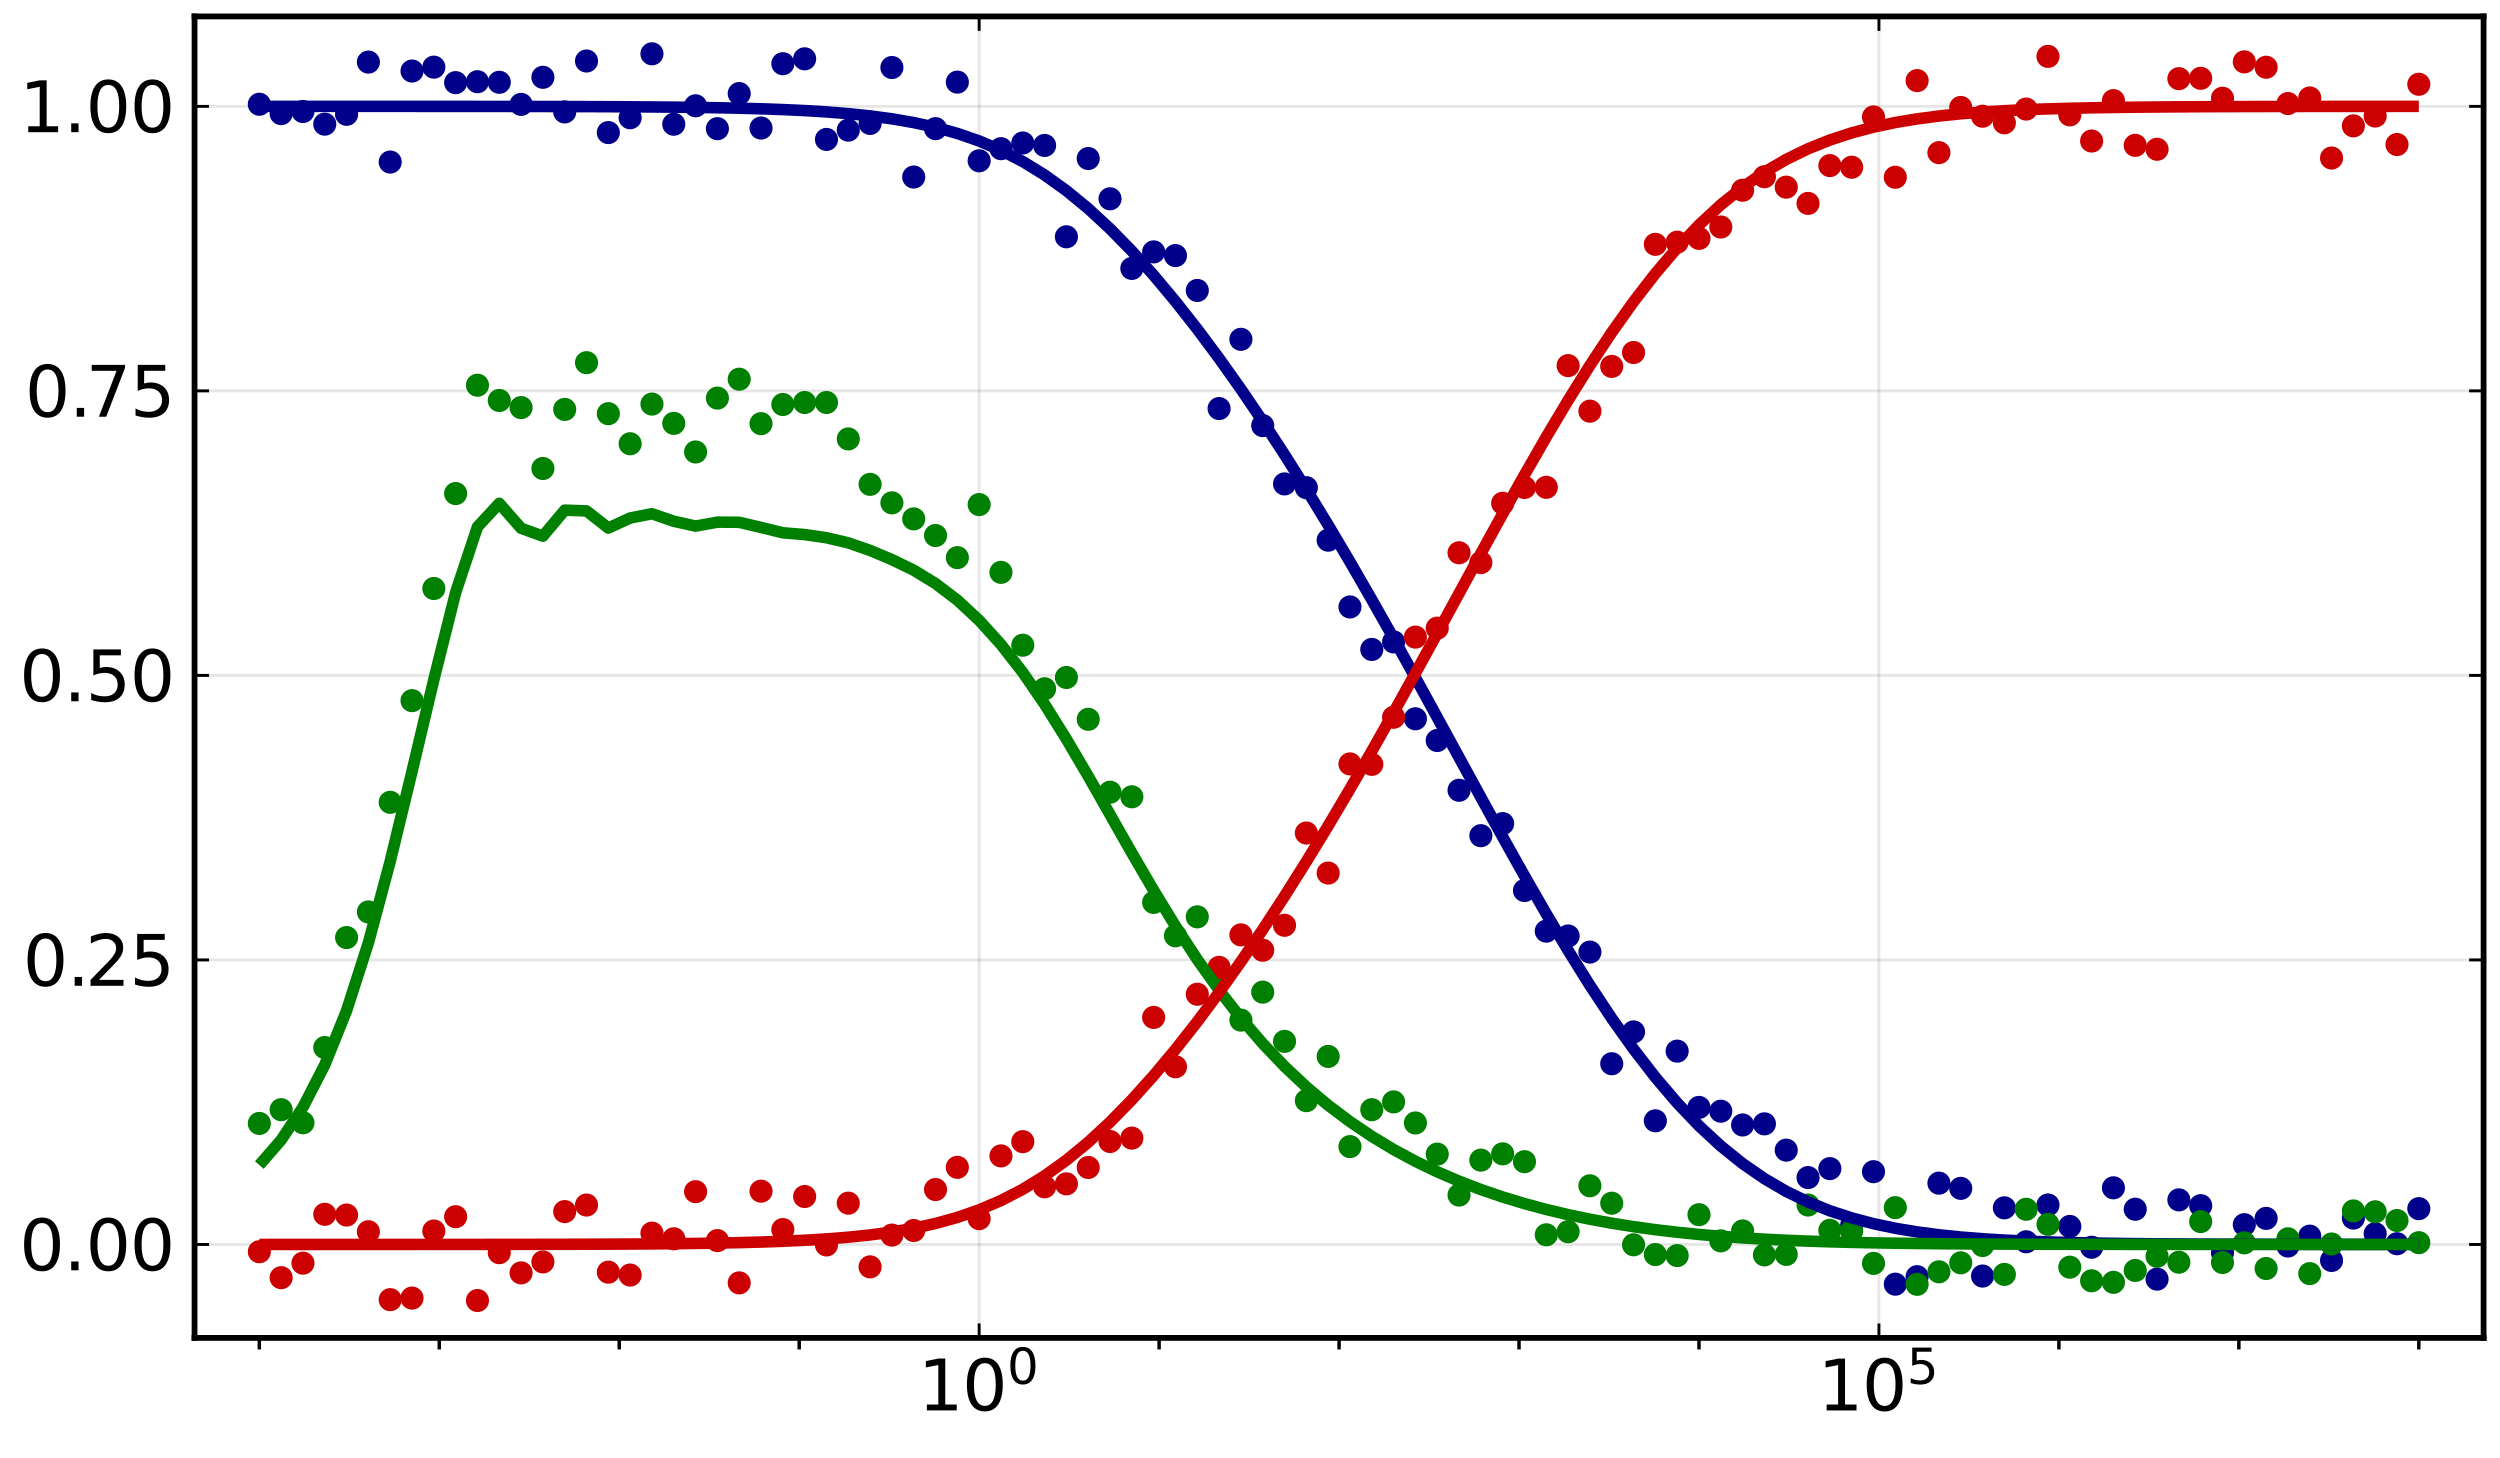 <?xml version="1.0" encoding="utf-8" standalone="no"?>
<!DOCTYPE svg PUBLIC "-//W3C//DTD SVG 1.1//EN"
  "http://www.w3.org/Graphics/SVG/1.1/DTD/svg11.dtd">
<svg xmlns:xlink="http://www.w3.org/1999/xlink" width="432pt" height="252pt" viewBox="0 0 432 252" xmlns="http://www.w3.org/2000/svg" version="1.1">
 <defs>
  <style type="text/css">*{stroke-linejoin: round; stroke-linecap: butt}</style>
 </defs>
 <g id="figure_1">
  <g id="patch_1">
   <path d="M 0 252 
L 432 252 
L 432 0 
L 0 0 
z
" style="fill: #ffffff"/>
  </g>
  <g id="axes_1">
   <g id="patch_2">
    <path d="M 33.617 231.193 
L 429.165 231.193 
L 429.165 2.835 
L 33.617 2.835 
z
" style="fill: #ffffff"/>
   </g>
   <g id="matplotlib.axis_1">
    <g id="xtick_1">
     <g id="line2d_1">
      <path d="M 169.198 231.193 
L 169.198 2.835 
" clip-path="url(#p4641d1c30d)" style="fill: none; stroke: #000000; stroke-opacity: 0.1; stroke-width: 0.5; stroke-linecap: square"/>
     </g>
     <g id="line2d_2">
      <defs>
       <path id="m5a7114e895" d="M 0 0 
L 0 -2.5 
" style="stroke: #000000; stroke-width: 0.5"/>
      </defs>
      <g>
       <use xlink:href="#m5a7114e895" x="169.198" y="231.193" style="stroke: #000000; stroke-width: 0.5"/>
      </g>
     </g>
     <g id="line2d_3">
      <defs>
       <path id="m2b6795e152" d="M 0 0 
L 0 2.5 
" style="stroke: #000000; stroke-width: 0.5"/>
      </defs>
      <g>
       <use xlink:href="#m2b6795e152" x="169.198" y="2.835" style="stroke: #000000; stroke-width: 0.5"/>
      </g>
     </g>
     <g id="text_1">
      <!-- $10^{0}$ -->
      <g transform="translate(158.638 243.811)scale(0.12 -0.12)">
       <defs>
        <path id="DejaVuSans-31" d="M 794 531 
L 1825 531 
L 1825 4091 
L 703 3866 
L 703 4441 
L 1819 4666 
L 2450 4666 
L 2450 531 
L 3481 531 
L 3481 0 
L 794 0 
L 794 531 
z
" transform="scale(0.016)"/>
        <path id="DejaVuSans-30" d="M 2034 4250 
Q 1547 4250 1301 3770 
Q 1056 3291 1056 2328 
Q 1056 1369 1301 889 
Q 1547 409 2034 409 
Q 2525 409 2770 889 
Q 3016 1369 3016 2328 
Q 3016 3291 2770 3770 
Q 2525 4250 2034 4250 
z
M 2034 4750 
Q 2819 4750 3233 4129 
Q 3647 3509 3647 2328 
Q 3647 1150 3233 529 
Q 2819 -91 2034 -91 
Q 1250 -91 836 529 
Q 422 1150 422 2328 
Q 422 3509 836 4129 
Q 1250 4750 2034 4750 
z
" transform="scale(0.016)"/>
       </defs>
       <use xlink:href="#DejaVuSans-31" transform="translate(0 0.766)"/>
       <use xlink:href="#DejaVuSans-30" transform="translate(63.623 0.766)"/>
       <use xlink:href="#DejaVuSans-30" transform="translate(128.203 39.047)scale(0.7)"/>
      </g>
     </g>
    </g>
    <g id="xtick_2">
     <g id="line2d_4">
      <path d="M 324.681 231.193 
L 324.681 2.835 
" clip-path="url(#p4641d1c30d)" style="fill: none; stroke: #000000; stroke-opacity: 0.1; stroke-width: 0.5; stroke-linecap: square"/>
     </g>
     <g id="line2d_5">
      <g>
       <use xlink:href="#m5a7114e895" x="324.681" y="231.193" style="stroke: #000000; stroke-width: 0.5"/>
      </g>
     </g>
     <g id="line2d_6">
      <g>
       <use xlink:href="#m2b6795e152" x="324.681" y="2.835" style="stroke: #000000; stroke-width: 0.5"/>
      </g>
     </g>
     <g id="text_2">
      <!-- $10^{5}$ -->
      <g transform="translate(314.121 243.811)scale(0.12 -0.12)">
       <defs>
        <path id="DejaVuSans-35" d="M 691 4666 
L 3169 4666 
L 3169 4134 
L 1269 4134 
L 1269 2991 
Q 1406 3038 1543 3061 
Q 1681 3084 1819 3084 
Q 2600 3084 3056 2656 
Q 3513 2228 3513 1497 
Q 3513 744 3044 326 
Q 2575 -91 1722 -91 
Q 1428 -91 1123 -41 
Q 819 9 494 109 
L 494 744 
Q 775 591 1075 516 
Q 1375 441 1709 441 
Q 2250 441 2565 725 
Q 2881 1009 2881 1497 
Q 2881 1984 2565 2268 
Q 2250 2553 1709 2553 
Q 1456 2553 1204 2497 
Q 953 2441 691 2322 
L 691 4666 
z
" transform="scale(0.016)"/>
       </defs>
       <use xlink:href="#DejaVuSans-31" transform="translate(0 0.684)"/>
       <use xlink:href="#DejaVuSans-30" transform="translate(63.623 0.684)"/>
       <use xlink:href="#DejaVuSans-35" transform="translate(128.203 38.966)scale(0.7)"/>
      </g>
     </g>
    </g>
    <g id="xtick_3">
     <g id="line2d_7">
      <defs>
       <path id="m2f42f1224a" d="M 0 0 
L 0 2 
" style="stroke: #000000; stroke-width: 0.6"/>
      </defs>
      <g>
       <use xlink:href="#m2f42f1224a" x="44.812" y="231.193" style="stroke: #000000; stroke-width: 0.6"/>
      </g>
     </g>
    </g>
    <g id="xtick_4">
     <g id="line2d_8">
      <g>
       <use xlink:href="#m2f42f1224a" x="75.908" y="231.193" style="stroke: #000000; stroke-width: 0.6"/>
      </g>
     </g>
    </g>
    <g id="xtick_5">
     <g id="line2d_9">
      <g>
       <use xlink:href="#m2f42f1224a" x="107.005" y="231.193" style="stroke: #000000; stroke-width: 0.6"/>
      </g>
     </g>
    </g>
    <g id="xtick_6">
     <g id="line2d_10">
      <g>
       <use xlink:href="#m2f42f1224a" x="138.102" y="231.193" style="stroke: #000000; stroke-width: 0.6"/>
      </g>
     </g>
    </g>
    <g id="xtick_7">
     <g id="line2d_11">
      <g>
       <use xlink:href="#m2f42f1224a" x="200.295" y="231.193" style="stroke: #000000; stroke-width: 0.6"/>
      </g>
     </g>
    </g>
    <g id="xtick_8">
     <g id="line2d_12">
      <g>
       <use xlink:href="#m2f42f1224a" x="231.391" y="231.193" style="stroke: #000000; stroke-width: 0.6"/>
      </g>
     </g>
    </g>
    <g id="xtick_9">
     <g id="line2d_13">
      <g>
       <use xlink:href="#m2f42f1224a" x="262.488" y="231.193" style="stroke: #000000; stroke-width: 0.6"/>
      </g>
     </g>
    </g>
    <g id="xtick_10">
     <g id="line2d_14">
      <g>
       <use xlink:href="#m2f42f1224a" x="293.584" y="231.193" style="stroke: #000000; stroke-width: 0.6"/>
      </g>
     </g>
    </g>
    <g id="xtick_11">
     <g id="line2d_15">
      <g>
       <use xlink:href="#m2f42f1224a" x="355.777" y="231.193" style="stroke: #000000; stroke-width: 0.6"/>
      </g>
     </g>
    </g>
    <g id="xtick_12">
     <g id="line2d_16">
      <g>
       <use xlink:href="#m2f42f1224a" x="386.874" y="231.193" style="stroke: #000000; stroke-width: 0.6"/>
      </g>
     </g>
    </g>
    <g id="xtick_13">
     <g id="line2d_17">
      <g>
       <use xlink:href="#m2f42f1224a" x="417.971" y="231.193" style="stroke: #000000; stroke-width: 0.6"/>
      </g>
     </g>
    </g>
   </g>
   <g id="matplotlib.axis_2">
    <g id="ytick_1">
     <g id="line2d_18">
      <path d="M 33.617 215.042 
L 429.165 215.042 
" clip-path="url(#p4641d1c30d)" style="fill: none; stroke: #000000; stroke-opacity: 0.1; stroke-width: 0.5; stroke-linecap: square"/>
     </g>
     <g id="line2d_19">
      <defs>
       <path id="ma3a9febc92" d="M 0 0 
L 2.5 0 
" style="stroke: #000000; stroke-width: 0.5"/>
      </defs>
      <g>
       <use xlink:href="#ma3a9febc92" x="33.617" y="215.042" style="stroke: #000000; stroke-width: 0.5"/>
      </g>
     </g>
     <g id="line2d_20">
      <defs>
       <path id="m86ce51bed1" d="M 0 0 
L -2.5 0 
" style="stroke: #000000; stroke-width: 0.5"/>
      </defs>
      <g>
       <use xlink:href="#m86ce51bed1" x="429.165" y="215.042" style="stroke: #000000; stroke-width: 0.5"/>
      </g>
     </g>
     <g id="text_3">
      <!-- $0.00$ -->
      <g transform="translate(3.357 219.601)scale(0.12 -0.12)">
       <defs>
        <path id="DejaVuSans-2e" d="M 684 794 
L 1344 794 
L 1344 0 
L 684 0 
L 684 794 
z
" transform="scale(0.016)"/>
       </defs>
       <use xlink:href="#DejaVuSans-30" transform="translate(0 0.781)"/>
       <use xlink:href="#DejaVuSans-2e" transform="translate(63.623 0.781)"/>
       <use xlink:href="#DejaVuSans-30" transform="translate(95.41 0.781)"/>
       <use xlink:href="#DejaVuSans-30" transform="translate(159.033 0.781)"/>
      </g>
     </g>
    </g>
    <g id="ytick_2">
     <g id="line2d_21">
      <path d="M 33.617 165.876 
L 429.165 165.876 
" clip-path="url(#p4641d1c30d)" style="fill: none; stroke: #000000; stroke-opacity: 0.1; stroke-width: 0.5; stroke-linecap: square"/>
     </g>
     <g id="line2d_22">
      <g>
       <use xlink:href="#ma3a9febc92" x="33.617" y="165.876" style="stroke: #000000; stroke-width: 0.5"/>
      </g>
     </g>
     <g id="line2d_23">
      <g>
       <use xlink:href="#m86ce51bed1" x="429.165" y="165.876" style="stroke: #000000; stroke-width: 0.5"/>
      </g>
     </g>
     <g id="text_4">
      <!-- $0.25$ -->
      <g transform="translate(3.957 170.435)scale(0.12 -0.12)">
       <defs>
        <path id="DejaVuSans-32" d="M 1228 531 
L 3431 531 
L 3431 0 
L 469 0 
L 469 531 
Q 828 903 1448 1529 
Q 2069 2156 2228 2338 
Q 2531 2678 2651 2914 
Q 2772 3150 2772 3378 
Q 2772 3750 2511 3984 
Q 2250 4219 1831 4219 
Q 1534 4219 1204 4116 
Q 875 4013 500 3803 
L 500 4441 
Q 881 4594 1212 4672 
Q 1544 4750 1819 4750 
Q 2544 4750 2975 4387 
Q 3406 4025 3406 3419 
Q 3406 3131 3298 2873 
Q 3191 2616 2906 2266 
Q 2828 2175 2409 1742 
Q 1991 1309 1228 531 
z
" transform="scale(0.016)"/>
       </defs>
       <use xlink:href="#DejaVuSans-30" transform="translate(0 0.781)"/>
       <use xlink:href="#DejaVuSans-2e" transform="translate(63.623 0.781)"/>
       <use xlink:href="#DejaVuSans-32" transform="translate(89.91 0.781)"/>
       <use xlink:href="#DejaVuSans-35" transform="translate(153.533 0.781)"/>
      </g>
     </g>
    </g>
    <g id="ytick_3">
     <g id="line2d_24">
      <path d="M 33.617 116.709 
L 429.165 116.709 
" clip-path="url(#p4641d1c30d)" style="fill: none; stroke: #000000; stroke-opacity: 0.1; stroke-width: 0.5; stroke-linecap: square"/>
     </g>
     <g id="line2d_25">
      <g>
       <use xlink:href="#ma3a9febc92" x="33.617" y="116.709" style="stroke: #000000; stroke-width: 0.5"/>
      </g>
     </g>
     <g id="line2d_26">
      <g>
       <use xlink:href="#m86ce51bed1" x="429.165" y="116.709" style="stroke: #000000; stroke-width: 0.5"/>
      </g>
     </g>
     <g id="text_5">
      <!-- $0.50$ -->
      <g transform="translate(3.357 121.269)scale(0.12 -0.12)">
       <use xlink:href="#DejaVuSans-30" transform="translate(0 0.781)"/>
       <use xlink:href="#DejaVuSans-2e" transform="translate(63.623 0.781)"/>
       <use xlink:href="#DejaVuSans-35" transform="translate(95.41 0.781)"/>
       <use xlink:href="#DejaVuSans-30" transform="translate(159.033 0.781)"/>
      </g>
     </g>
    </g>
    <g id="ytick_4">
     <g id="line2d_27">
      <path d="M 33.617 67.543 
L 429.165 67.543 
" clip-path="url(#p4641d1c30d)" style="fill: none; stroke: #000000; stroke-opacity: 0.1; stroke-width: 0.5; stroke-linecap: square"/>
     </g>
     <g id="line2d_28">
      <g>
       <use xlink:href="#ma3a9febc92" x="33.617" y="67.543" style="stroke: #000000; stroke-width: 0.5"/>
      </g>
     </g>
     <g id="line2d_29">
      <g>
       <use xlink:href="#m86ce51bed1" x="429.165" y="67.543" style="stroke: #000000; stroke-width: 0.5"/>
      </g>
     </g>
     <g id="text_6">
      <!-- $0.75$ -->
      <g transform="translate(4.317 72.102)scale(0.12 -0.12)">
       <defs>
        <path id="DejaVuSans-37" d="M 525 4666 
L 3525 4666 
L 3525 4397 
L 1831 0 
L 1172 0 
L 2766 4134 
L 525 4134 
L 525 4666 
z
" transform="scale(0.016)"/>
       </defs>
       <use xlink:href="#DejaVuSans-30" transform="translate(0 0.781)"/>
       <use xlink:href="#DejaVuSans-2e" transform="translate(63.623 0.781)"/>
       <use xlink:href="#DejaVuSans-37" transform="translate(87.66 0.781)"/>
       <use xlink:href="#DejaVuSans-35" transform="translate(151.283 0.781)"/>
      </g>
     </g>
    </g>
    <g id="ytick_5">
     <g id="line2d_30">
      <path d="M 33.617 18.377 
L 429.165 18.377 
" clip-path="url(#p4641d1c30d)" style="fill: none; stroke: #000000; stroke-opacity: 0.1; stroke-width: 0.5; stroke-linecap: square"/>
     </g>
     <g id="line2d_31">
      <g>
       <use xlink:href="#ma3a9febc92" x="33.617" y="18.377" style="stroke: #000000; stroke-width: 0.5"/>
      </g>
     </g>
     <g id="line2d_32">
      <g>
       <use xlink:href="#m86ce51bed1" x="429.165" y="18.377" style="stroke: #000000; stroke-width: 0.5"/>
      </g>
     </g>
     <g id="text_7">
      <!-- $1.00$ -->
      <g transform="translate(3.357 22.936)scale(0.12 -0.12)">
       <use xlink:href="#DejaVuSans-31" transform="translate(0 0.781)"/>
       <use xlink:href="#DejaVuSans-2e" transform="translate(63.623 0.781)"/>
       <use xlink:href="#DejaVuSans-30" transform="translate(95.41 0.781)"/>
       <use xlink:href="#DejaVuSans-30" transform="translate(159.033 0.781)"/>
      </g>
     </g>
    </g>
   </g>
   <g id="PathCollection_1">
    <defs>
     <path id="mcb235f9693" d="M 0 2 
C 0.53 2 1.039 1.789 1.414 1.414 
C 1.789 1.039 2 0.53 2 0 
C 2 -0.53 1.789 -1.039 1.414 -1.414 
C 1.039 -1.789 0.53 -2 0 -2 
C -0.53 -2 -1.039 -1.789 -1.414 -1.414 
C -1.789 -1.039 -2 -0.53 -2 0 
C -2 0.53 -1.789 1.039 -1.414 1.414 
C -1.039 1.789 -0.53 2 0 2 
z
"/>
    </defs>
    <g clip-path="url(#p4641d1c30d)">
     <use xlink:href="#mcb235f9693" x="44.812" y="18.016" style="fill: #00008b"/>
     <use xlink:href="#mcb235f9693" x="48.581" y="19.632" style="fill: #00008b"/>
     <use xlink:href="#mcb235f9693" x="52.35" y="19.269" style="fill: #00008b"/>
     <use xlink:href="#mcb235f9693" x="56.12" y="21.452" style="fill: #00008b"/>
     <use xlink:href="#mcb235f9693" x="59.889" y="19.754" style="fill: #00008b"/>
     <use xlink:href="#mcb235f9693" x="63.658" y="10.73" style="fill: #00008b"/>
     <use xlink:href="#mcb235f9693" x="67.428" y="28.001" style="fill: #00008b"/>
     <use xlink:href="#mcb235f9693" x="71.197" y="12.274" style="fill: #00008b"/>
     <use xlink:href="#mcb235f9693" x="74.966" y="11.602" style="fill: #00008b"/>
     <use xlink:href="#mcb235f9693" x="78.735" y="14.28" style="fill: #00008b"/>
     <use xlink:href="#mcb235f9693" x="82.505" y="14.119" style="fill: #00008b"/>
     <use xlink:href="#mcb235f9693" x="86.274" y="14.219" style="fill: #00008b"/>
     <use xlink:href="#mcb235f9693" x="90.043" y="18.038" style="fill: #00008b"/>
     <use xlink:href="#mcb235f9693" x="93.813" y="13.358" style="fill: #00008b"/>
     <use xlink:href="#mcb235f9693" x="97.582" y="19.342" style="fill: #00008b"/>
     <use xlink:href="#mcb235f9693" x="101.351" y="10.541" style="fill: #00008b"/>
     <use xlink:href="#mcb235f9693" x="105.12" y="22.908" style="fill: #00008b"/>
     <use xlink:href="#mcb235f9693" x="108.89" y="20.346" style="fill: #00008b"/>
     <use xlink:href="#mcb235f9693" x="112.659" y="9.298" style="fill: #00008b"/>
     <use xlink:href="#mcb235f9693" x="116.428" y="21.466" style="fill: #00008b"/>
     <use xlink:href="#mcb235f9693" x="120.198" y="18.28" style="fill: #00008b"/>
     <use xlink:href="#mcb235f9693" x="123.967" y="22.236" style="fill: #00008b"/>
     <use xlink:href="#mcb235f9693" x="127.736" y="16.169" style="fill: #00008b"/>
     <use xlink:href="#mcb235f9693" x="131.505" y="22.127" style="fill: #00008b"/>
     <use xlink:href="#mcb235f9693" x="135.275" y="11.009" style="fill: #00008b"/>
     <use xlink:href="#mcb235f9693" x="139.044" y="10.163" style="fill: #00008b"/>
     <use xlink:href="#mcb235f9693" x="142.813" y="24.092" style="fill: #00008b"/>
     <use xlink:href="#mcb235f9693" x="146.582" y="22.486" style="fill: #00008b"/>
     <use xlink:href="#mcb235f9693" x="150.352" y="21.329" style="fill: #00008b"/>
     <use xlink:href="#mcb235f9693" x="154.121" y="11.665" style="fill: #00008b"/>
     <use xlink:href="#mcb235f9693" x="157.89" y="30.592" style="fill: #00008b"/>
     <use xlink:href="#mcb235f9693" x="161.66" y="22.228" style="fill: #00008b"/>
     <use xlink:href="#mcb235f9693" x="165.429" y="14.19" style="fill: #00008b"/>
     <use xlink:href="#mcb235f9693" x="169.198" y="27.784" style="fill: #00008b"/>
     <use xlink:href="#mcb235f9693" x="172.967" y="25.691" style="fill: #00008b"/>
     <use xlink:href="#mcb235f9693" x="176.737" y="24.711" style="fill: #00008b"/>
     <use xlink:href="#mcb235f9693" x="180.506" y="25.135" style="fill: #00008b"/>
     <use xlink:href="#mcb235f9693" x="184.275" y="40.917" style="fill: #00008b"/>
     <use xlink:href="#mcb235f9693" x="188.045" y="27.393" style="fill: #00008b"/>
     <use xlink:href="#mcb235f9693" x="191.814" y="34.353" style="fill: #00008b"/>
     <use xlink:href="#mcb235f9693" x="195.583" y="46.384" style="fill: #00008b"/>
     <use xlink:href="#mcb235f9693" x="199.352" y="43.528" style="fill: #00008b"/>
     <use xlink:href="#mcb235f9693" x="203.122" y="44.163" style="fill: #00008b"/>
     <use xlink:href="#mcb235f9693" x="206.891" y="50.19" style="fill: #00008b"/>
     <use xlink:href="#mcb235f9693" x="210.66" y="70.597" style="fill: #00008b"/>
     <use xlink:href="#mcb235f9693" x="214.43" y="58.634" style="fill: #00008b"/>
     <use xlink:href="#mcb235f9693" x="218.199" y="73.545" style="fill: #00008b"/>
     <use xlink:href="#mcb235f9693" x="221.968" y="83.62" style="fill: #00008b"/>
     <use xlink:href="#mcb235f9693" x="225.737" y="84.272" style="fill: #00008b"/>
     <use xlink:href="#mcb235f9693" x="229.507" y="93.342" style="fill: #00008b"/>
     <use xlink:href="#mcb235f9693" x="233.276" y="104.881" style="fill: #00008b"/>
     <use xlink:href="#mcb235f9693" x="237.045" y="112.225" style="fill: #00008b"/>
     <use xlink:href="#mcb235f9693" x="240.814" y="110.92" style="fill: #00008b"/>
     <use xlink:href="#mcb235f9693" x="244.584" y="124.204" style="fill: #00008b"/>
     <use xlink:href="#mcb235f9693" x="248.353" y="127.959" style="fill: #00008b"/>
     <use xlink:href="#mcb235f9693" x="252.122" y="136.56" style="fill: #00008b"/>
     <use xlink:href="#mcb235f9693" x="255.892" y="144.406" style="fill: #00008b"/>
     <use xlink:href="#mcb235f9693" x="259.661" y="142.323" style="fill: #00008b"/>
     <use xlink:href="#mcb235f9693" x="263.43" y="153.881" style="fill: #00008b"/>
     <use xlink:href="#mcb235f9693" x="267.199" y="160.902" style="fill: #00008b"/>
     <use xlink:href="#mcb235f9693" x="270.969" y="161.736" style="fill: #00008b"/>
     <use xlink:href="#mcb235f9693" x="274.738" y="164.519" style="fill: #00008b"/>
     <use xlink:href="#mcb235f9693" x="278.507" y="183.813" style="fill: #00008b"/>
     <use xlink:href="#mcb235f9693" x="282.277" y="178.311" style="fill: #00008b"/>
     <use xlink:href="#mcb235f9693" x="286.046" y="193.677" style="fill: #00008b"/>
     <use xlink:href="#mcb235f9693" x="289.815" y="181.635" style="fill: #00008b"/>
     <use xlink:href="#mcb235f9693" x="293.584" y="191.362" style="fill: #00008b"/>
     <use xlink:href="#mcb235f9693" x="297.354" y="192.014" style="fill: #00008b"/>
     <use xlink:href="#mcb235f9693" x="301.123" y="194.396" style="fill: #00008b"/>
     <use xlink:href="#mcb235f9693" x="304.892" y="194.201" style="fill: #00008b"/>
     <use xlink:href="#mcb235f9693" x="308.661" y="198.745" style="fill: #00008b"/>
     <use xlink:href="#mcb235f9693" x="312.431" y="203.484" style="fill: #00008b"/>
     <use xlink:href="#mcb235f9693" x="316.2" y="201.936" style="fill: #00008b"/>
     <use xlink:href="#mcb235f9693" x="319.969" y="211.735" style="fill: #00008b"/>
     <use xlink:href="#mcb235f9693" x="323.739" y="202.467" style="fill: #00008b"/>
     <use xlink:href="#mcb235f9693" x="327.508" y="221.906" style="fill: #00008b"/>
     <use xlink:href="#mcb235f9693" x="331.277" y="220.607" style="fill: #00008b"/>
     <use xlink:href="#mcb235f9693" x="335.046" y="204.448" style="fill: #00008b"/>
     <use xlink:href="#mcb235f9693" x="338.816" y="205.35" style="fill: #00008b"/>
     <use xlink:href="#mcb235f9693" x="342.585" y="220.501" style="fill: #00008b"/>
     <use xlink:href="#mcb235f9693" x="346.354" y="208.713" style="fill: #00008b"/>
     <use xlink:href="#mcb235f9693" x="350.124" y="214.579" style="fill: #00008b"/>
     <use xlink:href="#mcb235f9693" x="353.893" y="208.217" style="fill: #00008b"/>
     <use xlink:href="#mcb235f9693" x="357.662" y="211.925" style="fill: #00008b"/>
     <use xlink:href="#mcb235f9693" x="361.431" y="215.526" style="fill: #00008b"/>
     <use xlink:href="#mcb235f9693" x="365.201" y="205.253" style="fill: #00008b"/>
     <use xlink:href="#mcb235f9693" x="368.97" y="208.956" style="fill: #00008b"/>
     <use xlink:href="#mcb235f9693" x="372.739" y="221.029" style="fill: #00008b"/>
     <use xlink:href="#mcb235f9693" x="376.509" y="207.338" style="fill: #00008b"/>
     <use xlink:href="#mcb235f9693" x="380.278" y="208.337" style="fill: #00008b"/>
     <use xlink:href="#mcb235f9693" x="384.047" y="216.477" style="fill: #00008b"/>
     <use xlink:href="#mcb235f9693" x="387.816" y="211.628" style="fill: #00008b"/>
     <use xlink:href="#mcb235f9693" x="391.586" y="210.538" style="fill: #00008b"/>
     <use xlink:href="#mcb235f9693" x="395.355" y="215.317" style="fill: #00008b"/>
     <use xlink:href="#mcb235f9693" x="399.124" y="213.607" style="fill: #00008b"/>
     <use xlink:href="#mcb235f9693" x="402.893" y="217.807" style="fill: #00008b"/>
     <use xlink:href="#mcb235f9693" x="406.663" y="210.485" style="fill: #00008b"/>
     <use xlink:href="#mcb235f9693" x="410.432" y="213.183" style="fill: #00008b"/>
     <use xlink:href="#mcb235f9693" x="414.201" y="214.916" style="fill: #00008b"/>
     <use xlink:href="#mcb235f9693" x="417.971" y="208.852" style="fill: #00008b"/>
    </g>
   </g>
   <g id="PathCollection_2">
    <defs>
     <path id="m512f59ced0" d="M 0 2 
C 0.53 2 1.039 1.789 1.414 1.414 
C 1.789 1.039 2 0.53 2 0 
C 2 -0.53 1.789 -1.039 1.414 -1.414 
C 1.039 -1.789 0.53 -2 0 -2 
C -0.53 -2 -1.039 -1.789 -1.414 -1.414 
C -1.789 -1.039 -2 -0.53 -2 0 
C -2 0.53 -1.789 1.039 -1.414 1.414 
C -1.039 1.789 -0.53 2 0 2 
z
"/>
    </defs>
    <g clip-path="url(#p4641d1c30d)">
     <use xlink:href="#m512f59ced0" x="44.812" y="194.129" style="fill: #008000"/>
     <use xlink:href="#m512f59ced0" x="48.581" y="191.753" style="fill: #008000"/>
     <use xlink:href="#m512f59ced0" x="52.35" y="194.014" style="fill: #008000"/>
     <use xlink:href="#m512f59ced0" x="56.12" y="181.014" style="fill: #008000"/>
     <use xlink:href="#m512f59ced0" x="59.889" y="162.01" style="fill: #008000"/>
     <use xlink:href="#m512f59ced0" x="63.658" y="157.586" style="fill: #008000"/>
     <use xlink:href="#m512f59ced0" x="67.428" y="138.64" style="fill: #008000"/>
     <use xlink:href="#m512f59ced0" x="71.197" y="121.071" style="fill: #008000"/>
     <use xlink:href="#m512f59ced0" x="74.966" y="101.693" style="fill: #008000"/>
     <use xlink:href="#m512f59ced0" x="78.735" y="85.285" style="fill: #008000"/>
     <use xlink:href="#m512f59ced0" x="82.505" y="66.564" style="fill: #008000"/>
     <use xlink:href="#m512f59ced0" x="86.274" y="69.204" style="fill: #008000"/>
     <use xlink:href="#m512f59ced0" x="90.043" y="70.431" style="fill: #008000"/>
     <use xlink:href="#m512f59ced0" x="93.813" y="80.957" style="fill: #008000"/>
     <use xlink:href="#m512f59ced0" x="97.582" y="70.745" style="fill: #008000"/>
     <use xlink:href="#m512f59ced0" x="101.351" y="62.668" style="fill: #008000"/>
     <use xlink:href="#m512f59ced0" x="105.12" y="71.481" style="fill: #008000"/>
     <use xlink:href="#m512f59ced0" x="108.89" y="76.681" style="fill: #008000"/>
     <use xlink:href="#m512f59ced0" x="112.659" y="69.825" style="fill: #008000"/>
     <use xlink:href="#m512f59ced0" x="116.428" y="73.159" style="fill: #008000"/>
     <use xlink:href="#m512f59ced0" x="120.198" y="78.102" style="fill: #008000"/>
     <use xlink:href="#m512f59ced0" x="123.967" y="68.792" style="fill: #008000"/>
     <use xlink:href="#m512f59ced0" x="127.736" y="65.526" style="fill: #008000"/>
     <use xlink:href="#m512f59ced0" x="131.505" y="73.207" style="fill: #008000"/>
     <use xlink:href="#m512f59ced0" x="135.275" y="69.897" style="fill: #008000"/>
     <use xlink:href="#m512f59ced0" x="139.044" y="69.554" style="fill: #008000"/>
     <use xlink:href="#m512f59ced0" x="142.813" y="69.548" style="fill: #008000"/>
     <use xlink:href="#m512f59ced0" x="146.582" y="75.846" style="fill: #008000"/>
     <use xlink:href="#m512f59ced0" x="150.352" y="83.693" style="fill: #008000"/>
     <use xlink:href="#m512f59ced0" x="154.121" y="86.892" style="fill: #008000"/>
     <use xlink:href="#m512f59ced0" x="157.89" y="89.661" style="fill: #008000"/>
     <use xlink:href="#m512f59ced0" x="161.66" y="92.537" style="fill: #008000"/>
     <use xlink:href="#m512f59ced0" x="165.429" y="96.356" style="fill: #008000"/>
     <use xlink:href="#m512f59ced0" x="169.198" y="87.189" style="fill: #008000"/>
     <use xlink:href="#m512f59ced0" x="172.967" y="98.901" style="fill: #008000"/>
     <use xlink:href="#m512f59ced0" x="176.737" y="111.495" style="fill: #008000"/>
     <use xlink:href="#m512f59ced0" x="180.506" y="119.024" style="fill: #008000"/>
     <use xlink:href="#m512f59ced0" x="184.275" y="117.067" style="fill: #008000"/>
     <use xlink:href="#m512f59ced0" x="188.045" y="124.298" style="fill: #008000"/>
     <use xlink:href="#m512f59ced0" x="191.814" y="136.893" style="fill: #008000"/>
     <use xlink:href="#m512f59ced0" x="195.583" y="137.685" style="fill: #008000"/>
     <use xlink:href="#m512f59ced0" x="199.352" y="155.938" style="fill: #008000"/>
     <use xlink:href="#m512f59ced0" x="203.122" y="161.705" style="fill: #008000"/>
     <use xlink:href="#m512f59ced0" x="206.891" y="158.431" style="fill: #008000"/>
     <use xlink:href="#m512f59ced0" x="210.66" y="168.365" style="fill: #008000"/>
     <use xlink:href="#m512f59ced0" x="214.43" y="176.276" style="fill: #008000"/>
     <use xlink:href="#m512f59ced0" x="218.199" y="171.438" style="fill: #008000"/>
     <use xlink:href="#m512f59ced0" x="221.968" y="179.947" style="fill: #008000"/>
     <use xlink:href="#m512f59ced0" x="225.737" y="190.195" style="fill: #008000"/>
     <use xlink:href="#m512f59ced0" x="229.507" y="182.551" style="fill: #008000"/>
     <use xlink:href="#m512f59ced0" x="233.276" y="198.131" style="fill: #008000"/>
     <use xlink:href="#m512f59ced0" x="237.045" y="191.753" style="fill: #008000"/>
     <use xlink:href="#m512f59ced0" x="240.814" y="190.407" style="fill: #008000"/>
     <use xlink:href="#m512f59ced0" x="244.584" y="194.048" style="fill: #008000"/>
     <use xlink:href="#m512f59ced0" x="248.353" y="199.432" style="fill: #008000"/>
     <use xlink:href="#m512f59ced0" x="252.122" y="206.506" style="fill: #008000"/>
     <use xlink:href="#m512f59ced0" x="255.892" y="200.47" style="fill: #008000"/>
     <use xlink:href="#m512f59ced0" x="259.661" y="199.386" style="fill: #008000"/>
     <use xlink:href="#m512f59ced0" x="263.43" y="200.739" style="fill: #008000"/>
     <use xlink:href="#m512f59ced0" x="267.199" y="213.372" style="fill: #008000"/>
     <use xlink:href="#m512f59ced0" x="270.969" y="212.839" style="fill: #008000"/>
     <use xlink:href="#m512f59ced0" x="274.738" y="204.904" style="fill: #008000"/>
     <use xlink:href="#m512f59ced0" x="278.507" y="207.914" style="fill: #008000"/>
     <use xlink:href="#m512f59ced0" x="282.277" y="215.1" style="fill: #008000"/>
     <use xlink:href="#m512f59ced0" x="286.046" y="216.788" style="fill: #008000"/>
     <use xlink:href="#m512f59ced0" x="289.815" y="216.964" style="fill: #008000"/>
     <use xlink:href="#m512f59ced0" x="293.584" y="209.897" style="fill: #008000"/>
     <use xlink:href="#m512f59ced0" x="297.354" y="214.422" style="fill: #008000"/>
     <use xlink:href="#m512f59ced0" x="301.123" y="212.709" style="fill: #008000"/>
     <use xlink:href="#m512f59ced0" x="304.892" y="216.847" style="fill: #008000"/>
     <use xlink:href="#m512f59ced0" x="308.661" y="216.761" style="fill: #008000"/>
     <use xlink:href="#m512f59ced0" x="312.431" y="208.227" style="fill: #008000"/>
     <use xlink:href="#m512f59ced0" x="316.2" y="212.594" style="fill: #008000"/>
     <use xlink:href="#m512f59ced0" x="319.969" y="212.717" style="fill: #008000"/>
     <use xlink:href="#m512f59ced0" x="323.739" y="218.313" style="fill: #008000"/>
     <use xlink:href="#m512f59ced0" x="327.508" y="208.678" style="fill: #008000"/>
     <use xlink:href="#m512f59ced0" x="331.277" y="221.929" style="fill: #008000"/>
     <use xlink:href="#m512f59ced0" x="335.046" y="219.767" style="fill: #008000"/>
     <use xlink:href="#m512f59ced0" x="338.816" y="218.217" style="fill: #008000"/>
     <use xlink:href="#m512f59ced0" x="342.585" y="215.228" style="fill: #008000"/>
     <use xlink:href="#m512f59ced0" x="346.354" y="220.215" style="fill: #008000"/>
     <use xlink:href="#m512f59ced0" x="350.124" y="208.96" style="fill: #008000"/>
     <use xlink:href="#m512f59ced0" x="353.893" y="211.563" style="fill: #008000"/>
     <use xlink:href="#m512f59ced0" x="357.662" y="218.969" style="fill: #008000"/>
     <use xlink:href="#m512f59ced0" x="361.431" y="221.319" style="fill: #008000"/>
     <use xlink:href="#m512f59ced0" x="365.201" y="221.588" style="fill: #008000"/>
     <use xlink:href="#m512f59ced0" x="368.97" y="219.538" style="fill: #008000"/>
     <use xlink:href="#m512f59ced0" x="372.739" y="217.088" style="fill: #008000"/>
     <use xlink:href="#m512f59ced0" x="376.509" y="218.109" style="fill: #008000"/>
     <use xlink:href="#m512f59ced0" x="380.278" y="211.09" style="fill: #008000"/>
     <use xlink:href="#m512f59ced0" x="384.047" y="218.156" style="fill: #008000"/>
     <use xlink:href="#m512f59ced0" x="387.816" y="214.762" style="fill: #008000"/>
     <use xlink:href="#m512f59ced0" x="391.586" y="219.201" style="fill: #008000"/>
     <use xlink:href="#m512f59ced0" x="395.355" y="214.064" style="fill: #008000"/>
     <use xlink:href="#m512f59ced0" x="399.124" y="220.079" style="fill: #008000"/>
     <use xlink:href="#m512f59ced0" x="402.893" y="214.962" style="fill: #008000"/>
     <use xlink:href="#m512f59ced0" x="406.663" y="209.25" style="fill: #008000"/>
     <use xlink:href="#m512f59ced0" x="410.432" y="209.398" style="fill: #008000"/>
     <use xlink:href="#m512f59ced0" x="414.201" y="210.905" style="fill: #008000"/>
     <use xlink:href="#m512f59ced0" x="417.971" y="214.732" style="fill: #008000"/>
    </g>
   </g>
   <g id="patch_3">
    <path d="M 33.617 231.193 
L 33.617 2.835 
" style="fill: none; stroke: #000000; stroke-linejoin: miter; stroke-linecap: square"/>
   </g>
   <g id="patch_4">
    <path d="M 429.165 231.193 
L 429.165 2.835 
" style="fill: none; stroke: #000000; stroke-linejoin: miter; stroke-linecap: square"/>
   </g>
   <g id="patch_5">
    <path d="M 33.617 231.193 
L 429.165 231.193 
" style="fill: none; stroke: #000000; stroke-linejoin: miter; stroke-linecap: square"/>
   </g>
   <g id="patch_6">
    <path d="M 33.617 2.835 
L 429.165 2.835 
" style="fill: none; stroke: #000000; stroke-linejoin: miter; stroke-linecap: square"/>
   </g>
   <g id="PathCollection_3">
    <defs>
     <path id="m033d82c740" d="M 0 2 
C 0.53 2 1.039 1.789 1.414 1.414 
C 1.789 1.039 2 0.53 2 0 
C 2 -0.53 1.789 -1.039 1.414 -1.414 
C 1.039 -1.789 0.53 -2 0 -2 
C -0.53 -2 -1.039 -1.789 -1.414 -1.414 
C -1.789 -1.039 -2 -0.53 -2 0 
C -2 0.53 -1.789 1.039 -1.414 1.414 
C -1.039 1.789 -0.53 2 0 2 
z
"/>
    </defs>
    <g clip-path="url(#p4641d1c30d)">
     <use xlink:href="#m033d82c740" x="44.812" y="216.298" style="fill: #cc0000"/>
     <use xlink:href="#m033d82c740" x="48.581" y="220.78" style="fill: #cc0000"/>
     <use xlink:href="#m033d82c740" x="52.35" y="218.271" style="fill: #cc0000"/>
     <use xlink:href="#m033d82c740" x="56.12" y="209.832" style="fill: #cc0000"/>
     <use xlink:href="#m033d82c740" x="59.889" y="209.958" style="fill: #cc0000"/>
     <use xlink:href="#m033d82c740" x="63.658" y="212.843" style="fill: #cc0000"/>
     <use xlink:href="#m033d82c740" x="67.428" y="224.58" style="fill: #cc0000"/>
     <use xlink:href="#m033d82c740" x="71.197" y="224.308" style="fill: #cc0000"/>
     <use xlink:href="#m033d82c740" x="74.966" y="212.72" style="fill: #cc0000"/>
     <use xlink:href="#m033d82c740" x="78.735" y="210.245" style="fill: #cc0000"/>
     <use xlink:href="#m033d82c740" x="82.505" y="224.73" style="fill: #cc0000"/>
     <use xlink:href="#m033d82c740" x="86.274" y="216.462" style="fill: #cc0000"/>
     <use xlink:href="#m033d82c740" x="90.043" y="219.954" style="fill: #cc0000"/>
     <use xlink:href="#m033d82c740" x="93.813" y="218.061" style="fill: #cc0000"/>
     <use xlink:href="#m033d82c740" x="97.582" y="209.363" style="fill: #cc0000"/>
     <use xlink:href="#m033d82c740" x="101.351" y="208.231" style="fill: #cc0000"/>
     <use xlink:href="#m033d82c740" x="105.12" y="219.83" style="fill: #cc0000"/>
     <use xlink:href="#m033d82c740" x="108.89" y="220.328" style="fill: #cc0000"/>
     <use xlink:href="#m033d82c740" x="112.659" y="213.085" style="fill: #cc0000"/>
     <use xlink:href="#m033d82c740" x="116.428" y="214.064" style="fill: #cc0000"/>
     <use xlink:href="#m033d82c740" x="120.198" y="205.916" style="fill: #cc0000"/>
     <use xlink:href="#m033d82c740" x="123.967" y="214.379" style="fill: #cc0000"/>
     <use xlink:href="#m033d82c740" x="127.736" y="221.682" style="fill: #cc0000"/>
     <use xlink:href="#m033d82c740" x="131.505" y="205.833" style="fill: #cc0000"/>
     <use xlink:href="#m033d82c740" x="135.275" y="212.47" style="fill: #cc0000"/>
     <use xlink:href="#m033d82c740" x="139.044" y="206.759" style="fill: #cc0000"/>
     <use xlink:href="#m033d82c740" x="142.813" y="215.126" style="fill: #cc0000"/>
     <use xlink:href="#m033d82c740" x="146.582" y="207.904" style="fill: #cc0000"/>
     <use xlink:href="#m033d82c740" x="150.352" y="218.913" style="fill: #cc0000"/>
     <use xlink:href="#m033d82c740" x="154.121" y="213.425" style="fill: #cc0000"/>
     <use xlink:href="#m033d82c740" x="157.89" y="212.633" style="fill: #cc0000"/>
     <use xlink:href="#m033d82c740" x="161.66" y="205.554" style="fill: #cc0000"/>
     <use xlink:href="#m033d82c740" x="165.429" y="201.715" style="fill: #cc0000"/>
     <use xlink:href="#m033d82c740" x="169.198" y="210.581" style="fill: #cc0000"/>
     <use xlink:href="#m033d82c740" x="172.967" y="199.74" style="fill: #cc0000"/>
     <use xlink:href="#m033d82c740" x="176.737" y="197.273" style="fill: #cc0000"/>
     <use xlink:href="#m033d82c740" x="180.506" y="205.075" style="fill: #cc0000"/>
     <use xlink:href="#m033d82c740" x="184.275" y="204.572" style="fill: #cc0000"/>
     <use xlink:href="#m033d82c740" x="188.045" y="201.74" style="fill: #cc0000"/>
     <use xlink:href="#m033d82c740" x="191.814" y="197.251" style="fill: #cc0000"/>
     <use xlink:href="#m033d82c740" x="195.583" y="196.666" style="fill: #cc0000"/>
     <use xlink:href="#m033d82c740" x="199.352" y="175.808" style="fill: #cc0000"/>
     <use xlink:href="#m033d82c740" x="203.122" y="184.336" style="fill: #cc0000"/>
     <use xlink:href="#m033d82c740" x="206.891" y="171.803" style="fill: #cc0000"/>
     <use xlink:href="#m033d82c740" x="210.66" y="167.164" style="fill: #cc0000"/>
     <use xlink:href="#m033d82c740" x="214.43" y="161.545" style="fill: #cc0000"/>
     <use xlink:href="#m033d82c740" x="218.199" y="164.197" style="fill: #cc0000"/>
     <use xlink:href="#m033d82c740" x="221.968" y="159.891" style="fill: #cc0000"/>
     <use xlink:href="#m033d82c740" x="225.737" y="143.945" style="fill: #cc0000"/>
     <use xlink:href="#m033d82c740" x="229.507" y="150.863" style="fill: #cc0000"/>
     <use xlink:href="#m033d82c740" x="233.276" y="132.007" style="fill: #cc0000"/>
     <use xlink:href="#m033d82c740" x="237.045" y="132.08" style="fill: #cc0000"/>
     <use xlink:href="#m033d82c740" x="240.814" y="123.945" style="fill: #cc0000"/>
     <use xlink:href="#m033d82c740" x="244.584" y="110.094" style="fill: #cc0000"/>
     <use xlink:href="#m033d82c740" x="248.353" y="108.543" style="fill: #cc0000"/>
     <use xlink:href="#m033d82c740" x="252.122" y="95.519" style="fill: #cc0000"/>
     <use xlink:href="#m033d82c740" x="255.892" y="97.212" style="fill: #cc0000"/>
     <use xlink:href="#m033d82c740" x="259.661" y="86.963" style="fill: #cc0000"/>
     <use xlink:href="#m033d82c740" x="263.43" y="84.232" style="fill: #cc0000"/>
     <use xlink:href="#m033d82c740" x="267.199" y="84.207" style="fill: #cc0000"/>
     <use xlink:href="#m033d82c740" x="270.969" y="63.177" style="fill: #cc0000"/>
     <use xlink:href="#m033d82c740" x="274.738" y="71.048" style="fill: #cc0000"/>
     <use xlink:href="#m033d82c740" x="278.507" y="63.316" style="fill: #cc0000"/>
     <use xlink:href="#m033d82c740" x="282.277" y="60.914" style="fill: #cc0000"/>
     <use xlink:href="#m033d82c740" x="286.046" y="42.22" style="fill: #cc0000"/>
     <use xlink:href="#m033d82c740" x="289.815" y="41.849" style="fill: #cc0000"/>
     <use xlink:href="#m033d82c740" x="293.584" y="41.196" style="fill: #cc0000"/>
     <use xlink:href="#m033d82c740" x="297.354" y="39.225" style="fill: #cc0000"/>
     <use xlink:href="#m033d82c740" x="301.123" y="32.875" style="fill: #cc0000"/>
     <use xlink:href="#m033d82c740" x="304.892" y="30.538" style="fill: #cc0000"/>
     <use xlink:href="#m033d82c740" x="308.661" y="32.338" style="fill: #cc0000"/>
     <use xlink:href="#m033d82c740" x="312.431" y="35.147" style="fill: #cc0000"/>
     <use xlink:href="#m033d82c740" x="316.2" y="28.614" style="fill: #cc0000"/>
     <use xlink:href="#m033d82c740" x="319.969" y="28.895" style="fill: #cc0000"/>
     <use xlink:href="#m033d82c740" x="323.739" y="20.211" style="fill: #cc0000"/>
     <use xlink:href="#m033d82c740" x="327.508" y="30.631" style="fill: #cc0000"/>
     <use xlink:href="#m033d82c740" x="331.277" y="13.932" style="fill: #cc0000"/>
     <use xlink:href="#m033d82c740" x="335.046" y="26.377" style="fill: #cc0000"/>
     <use xlink:href="#m033d82c740" x="338.816" y="18.57" style="fill: #cc0000"/>
     <use xlink:href="#m033d82c740" x="342.585" y="20.08" style="fill: #cc0000"/>
     <use xlink:href="#m033d82c740" x="346.354" y="21.219" style="fill: #cc0000"/>
     <use xlink:href="#m033d82c740" x="350.124" y="18.848" style="fill: #cc0000"/>
     <use xlink:href="#m033d82c740" x="353.893" y="9.743" style="fill: #cc0000"/>
     <use xlink:href="#m033d82c740" x="357.662" y="19.848" style="fill: #cc0000"/>
     <use xlink:href="#m033d82c740" x="361.431" y="24.369" style="fill: #cc0000"/>
     <use xlink:href="#m033d82c740" x="365.201" y="17.389" style="fill: #cc0000"/>
     <use xlink:href="#m033d82c740" x="368.97" y="25.119" style="fill: #cc0000"/>
     <use xlink:href="#m033d82c740" x="372.739" y="25.793" style="fill: #cc0000"/>
     <use xlink:href="#m033d82c740" x="376.509" y="13.593" style="fill: #cc0000"/>
     <use xlink:href="#m033d82c740" x="380.278" y="13.533" style="fill: #cc0000"/>
     <use xlink:href="#m033d82c740" x="384.047" y="16.978" style="fill: #cc0000"/>
     <use xlink:href="#m033d82c740" x="387.816" y="10.692" style="fill: #cc0000"/>
     <use xlink:href="#m033d82c740" x="391.586" y="11.618" style="fill: #cc0000"/>
     <use xlink:href="#m033d82c740" x="395.355" y="17.892" style="fill: #cc0000"/>
     <use xlink:href="#m033d82c740" x="399.124" y="16.926" style="fill: #cc0000"/>
     <use xlink:href="#m033d82c740" x="402.893" y="27.306" style="fill: #cc0000"/>
     <use xlink:href="#m033d82c740" x="406.663" y="21.75" style="fill: #cc0000"/>
     <use xlink:href="#m033d82c740" x="410.432" y="20.048" style="fill: #cc0000"/>
     <use xlink:href="#m033d82c740" x="414.201" y="24.975" style="fill: #cc0000"/>
     <use xlink:href="#m033d82c740" x="417.971" y="14.563" style="fill: #cc0000"/>
    </g>
   </g>
   <g id="line2d_33">
    <path d="M 44.812 18.378 
L 48.581 18.378 
L 52.35 18.378 
L 56.12 18.379 
L 59.889 18.379 
L 63.658 18.38 
L 67.428 18.381 
L 71.197 18.382 
L 74.966 18.384 
L 78.735 18.386 
L 82.505 18.389 
L 86.274 18.392 
L 90.043 18.397 
L 93.813 18.403 
L 97.582 18.412 
L 101.351 18.423 
L 105.12 18.437 
L 108.89 18.457 
L 112.659 18.482 
L 116.428 18.516 
L 120.198 18.561 
L 123.967 18.619 
L 127.736 18.697 
L 131.505 18.799 
L 135.275 18.932 
L 139.044 19.108 
L 142.813 19.338 
L 146.582 19.638 
L 150.352 20.028 
L 154.121 20.533 
L 157.89 21.183 
L 161.66 22.011 
L 165.429 23.057 
L 169.198 24.363 
L 172.967 25.971 
L 176.737 27.919 
L 180.506 30.236 
L 184.275 32.945 
L 188.045 36.043 
L 191.814 39.531 
L 195.583 43.381 
L 199.352 47.573 
L 203.122 52.081 
L 206.891 56.873 
L 210.66 61.932 
L 214.43 67.245 
L 218.199 72.793 
L 221.968 78.562 
L 225.737 84.544 
L 229.507 90.725 
L 233.276 97.092 
L 237.045 103.626 
L 240.814 110.303 
L 244.584 117.095 
L 248.353 123.967 
L 252.122 130.878 
L 255.892 137.782 
L 259.661 144.628 
L 263.43 151.359 
L 267.199 157.917 
L 270.969 164.244 
L 274.738 170.281 
L 278.507 175.974 
L 282.277 181.279 
L 286.046 186.157 
L 289.815 190.583 
L 293.584 194.542 
L 297.354 198.033 
L 301.123 201.07 
L 304.892 203.673 
L 308.661 205.874 
L 312.431 207.711 
L 316.2 209.225 
L 319.969 210.459 
L 323.739 211.454 
L 327.508 212.248 
L 331.277 212.877 
L 335.046 213.372 
L 338.816 213.758 
L 342.585 214.057 
L 346.354 214.289 
L 350.124 214.467 
L 353.893 214.604 
L 357.662 214.709 
L 361.431 214.789 
L 365.201 214.85 
L 368.97 214.896 
L 372.739 214.931 
L 376.509 214.958 
L 380.278 214.978 
L 384.047 214.994 
L 387.816 215.005 
L 391.586 215.014 
L 395.355 215.021 
L 399.124 215.026 
L 402.893 215.03 
L 406.663 215.033 
L 410.432 215.035 
L 414.201 215.037 
L 417.971 215.038 
" clip-path="url(#p4641d1c30d)" style="fill: none; stroke: #00008b; stroke-width: 2"/>
   </g>
   <g id="line2d_34">
    <path d="M 44.812 201.324 
L 48.581 196.987 
L 52.35 191.33 
L 56.12 184.006 
L 59.889 174.639 
L 63.658 162.919 
L 67.428 148.84 
L 71.197 133.293 
L 74.966 117.436 
L 78.735 102.382 
L 82.505 91.049 
L 86.274 86.978 
L 90.043 91.282 
L 93.813 92.645 
L 97.582 88.155 
L 101.351 88.285 
L 105.12 91.245 
L 108.89 89.512 
L 112.659 88.772 
L 116.428 90.072 
L 120.198 90.908 
L 123.967 90.225 
L 127.736 90.251 
L 131.505 91.143 
L 135.275 92.064 
L 139.044 92.374 
L 142.813 92.92 
L 146.582 93.808 
L 150.352 95.114 
L 154.121 96.706 
L 157.89 98.531 
L 161.66 100.836 
L 165.429 103.702 
L 169.198 107.198 
L 172.967 111.364 
L 176.737 116.202 
L 180.506 121.685 
L 184.275 127.719 
L 188.045 134.131 
L 191.814 140.762 
L 195.583 147.405 
L 199.352 153.853 
L 203.122 160.037 
L 206.891 165.801 
L 210.66 171.095 
L 214.43 175.937 
L 218.199 180.327 
L 221.968 184.275 
L 225.737 187.816 
L 229.507 190.987 
L 233.276 193.826 
L 237.045 196.367 
L 240.814 198.641 
L 244.584 200.673 
L 248.353 202.49 
L 252.122 204.111 
L 255.892 205.557 
L 259.661 206.844 
L 263.43 207.987 
L 267.199 209 
L 270.969 209.895 
L 274.738 210.681 
L 278.507 211.369 
L 282.277 211.969 
L 286.046 212.488 
L 289.815 212.933 
L 293.584 213.313 
L 297.354 213.635 
L 301.123 213.905 
L 304.892 214.13 
L 308.661 214.315 
L 312.431 214.466 
L 316.2 214.588 
L 319.969 214.687 
L 323.739 214.765 
L 327.508 214.827 
L 331.277 214.876 
L 335.046 214.914 
L 338.816 214.944 
L 342.585 214.967 
L 346.354 214.985 
L 350.124 214.998 
L 353.893 215.009 
L 357.662 215.016 
L 361.431 215.023 
L 365.201 215.027 
L 368.97 215.031 
L 372.739 215.033 
L 376.509 215.035 
L 380.278 215.037 
L 384.047 215.038 
L 387.816 215.039 
L 391.586 215.04 
L 395.355 215.04 
L 399.124 215.041 
L 402.893 215.041 
L 406.663 215.041 
L 410.432 215.041 
L 414.201 215.041 
L 417.971 215.041 
" clip-path="url(#p4641d1c30d)" style="fill: none; stroke: #008000; stroke-width: 2"/>
   </g>
   <g id="line2d_35">
    <path d="M 44.812 215.042 
L 48.581 215.042 
L 52.35 215.042 
L 56.12 215.042 
L 59.889 215.042 
L 63.658 215.042 
L 67.428 215.041 
L 71.197 215.041 
L 74.966 215.04 
L 78.735 215.039 
L 82.505 215.037 
L 86.274 215.033 
L 90.043 215.028 
L 93.813 215.022 
L 97.582 215.014 
L 101.351 215.002 
L 105.12 214.988 
L 108.89 214.968 
L 112.659 214.943 
L 116.428 214.909 
L 120.198 214.865 
L 123.967 214.806 
L 127.736 214.728 
L 131.505 214.627 
L 135.275 214.493 
L 139.044 214.317 
L 142.813 214.087 
L 146.582 213.787 
L 150.352 213.397 
L 154.121 212.892 
L 157.89 212.242 
L 161.66 211.414 
L 165.429 210.367 
L 169.198 209.062 
L 172.967 207.453 
L 176.737 205.505 
L 180.506 203.188 
L 184.275 200.478 
L 188.045 197.38 
L 191.814 193.891 
L 195.583 190.041 
L 199.352 185.849 
L 203.122 181.341 
L 206.891 176.548 
L 210.66 171.489 
L 214.43 166.176 
L 218.199 160.628 
L 221.968 154.858 
L 225.737 148.877 
L 229.507 142.695 
L 233.276 136.328 
L 237.045 129.794 
L 240.814 123.117 
L 244.584 116.325 
L 248.353 109.453 
L 252.122 102.542 
L 255.892 95.637 
L 259.661 88.791 
L 263.43 82.06 
L 267.199 75.502 
L 270.969 69.176 
L 274.738 63.139 
L 278.507 57.445 
L 282.277 52.14 
L 286.046 47.262 
L 289.815 42.836 
L 293.584 38.877 
L 297.354 35.386 
L 301.123 32.349 
L 304.892 29.746 
L 308.661 27.545 
L 312.431 25.708 
L 316.2 24.194 
L 319.969 22.96 
L 323.739 21.965 
L 327.508 21.171 
L 331.277 20.542 
L 335.046 20.047 
L 338.816 19.661 
L 342.585 19.362 
L 346.354 19.13 
L 350.124 18.952 
L 353.893 18.815 
L 357.662 18.71 
L 361.431 18.63 
L 365.201 18.569 
L 368.97 18.523 
L 372.739 18.488 
L 376.509 18.461 
L 380.278 18.441 
L 384.047 18.425 
L 387.816 18.414 
L 391.586 18.405 
L 395.355 18.398 
L 399.124 18.393 
L 402.893 18.389 
L 406.663 18.386 
L 410.432 18.384 
L 414.201 18.382 
L 417.971 18.381 
" clip-path="url(#p4641d1c30d)" style="fill: none; stroke: #cc0000; stroke-width: 2"/>
   </g>
  </g>
 </g>
 <defs>
  <clipPath id="p4641d1c30d">
   <rect x="33.617" y="2.835" width="395.548" height="228.359"/>
  </clipPath>
 </defs>
</svg>
